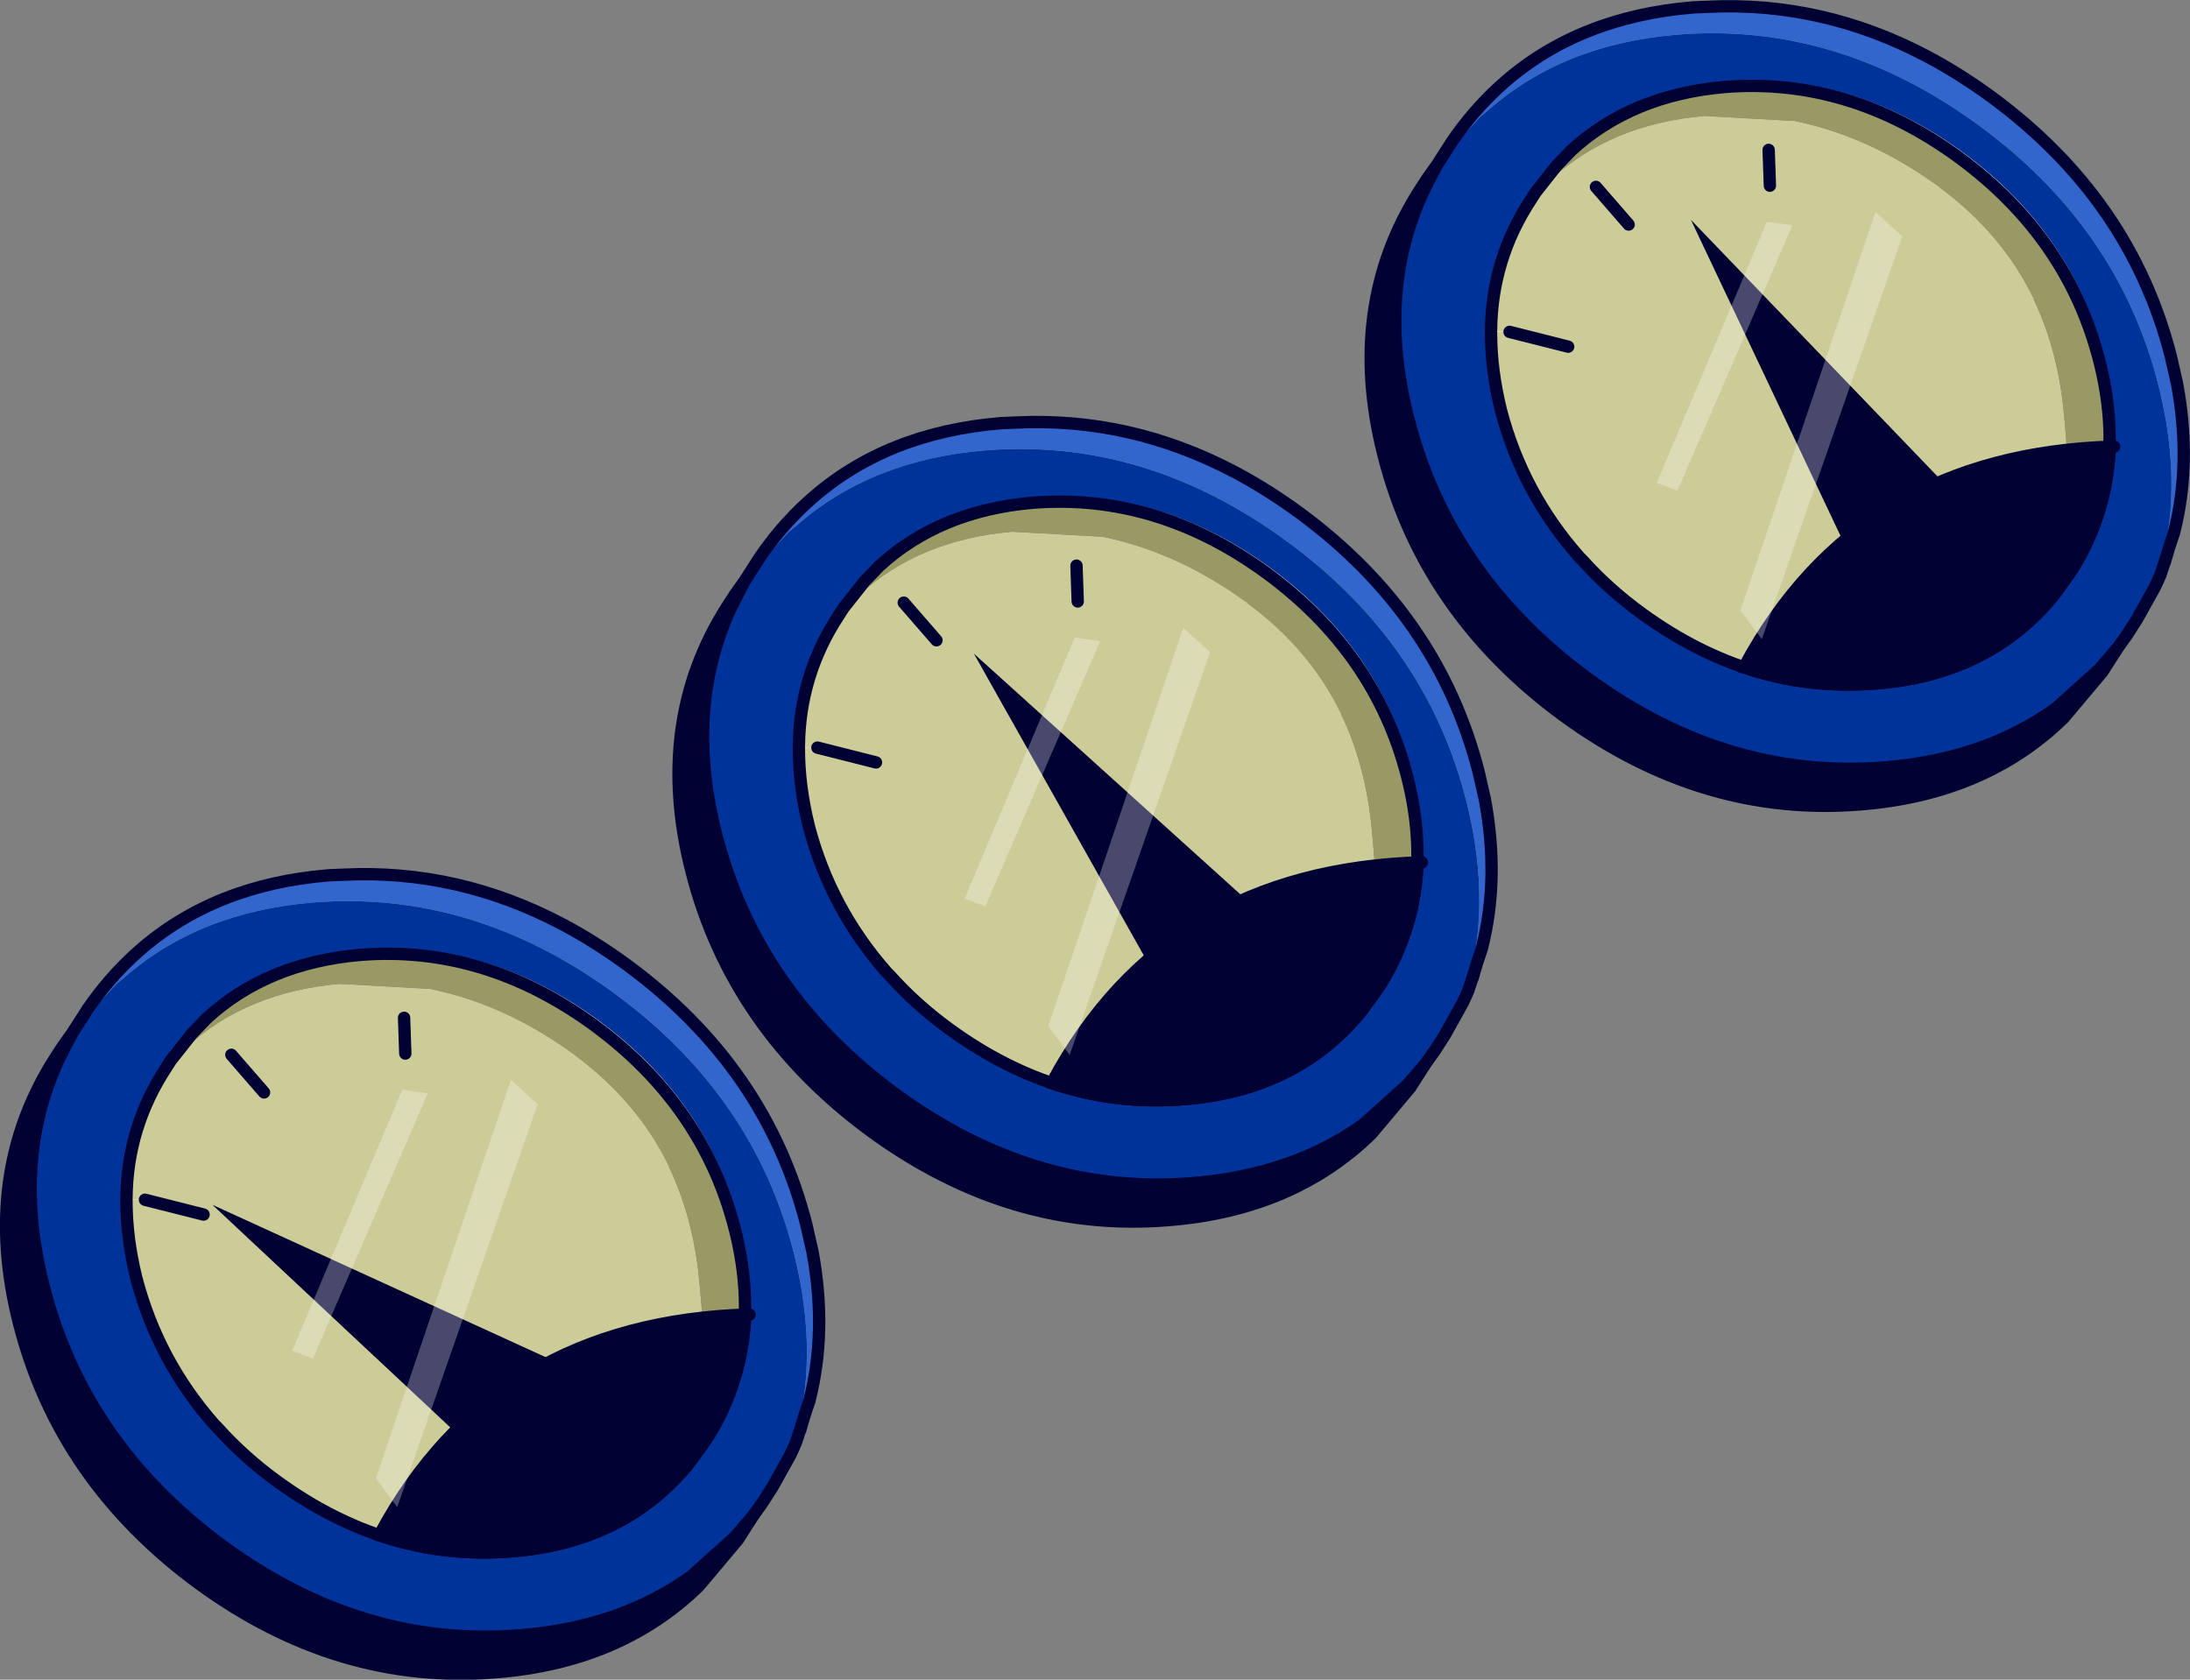 <?xml version="1.0" encoding="UTF-8" standalone="no"?>
<svg xmlns:xlink="http://www.w3.org/1999/xlink" height="136.15px" width="177.5px" xmlns="http://www.w3.org/2000/svg">
  <rect width="100%" height="100%" fill="#808080" stroke="none"/>
  <g transform="matrix(1.0, 0.0, 0.0, 1.0, 88.75, 68.05)">
    <use height="65.8" transform="matrix(1.0, 0.0, 0.0, 1.0, 21.85, -68.05)" width="66.9" xlink:href="#sprite0"/>
    <use height="19.8" transform="matrix(1.0, 0.0, 0.0, 1.0, 52.15, -32.35)" width="30.95" xlink:href="#shape1"/>
    <use height="32.85" transform="matrix(0.989, 0.069, -0.069, 0.989, 48.3, -50.23)" width="27.95" xlink:href="#shape2"/>
    <use height="31.9" transform="matrix(0.976, -0.213, 0.213, 0.976, 46.082, -47.118)" width="19.3" xlink:href="#shape3"/>
    <use height="31.9" transform="matrix(0.891, -0.461, 0.231, 0.446, 38.774, -41.957)" width="19.3" xlink:href="#shape3"/>
    <use height="65.8" transform="matrix(1.0, 0.0, 0.0, 1.0, -34.25, -34.35)" width="66.9" xlink:href="#sprite0"/>
    <use height="19.8" transform="matrix(1.0, 0.0, 0.0, 1.0, -3.95, 1.35)" width="30.95" xlink:href="#shape1"/>
    <use height="32.85" transform="matrix(0.993, -0.001, 0.001, 0.993, -9.816, -15.067)" width="27.95" xlink:href="#shape2"/>
    <use height="31.9" transform="matrix(0.976, -0.213, 0.213, 0.976, -10.018, -13.418)" width="19.3" xlink:href="#shape3"/>
    <use height="31.9" transform="matrix(0.891, -0.461, 0.231, 0.446, -17.326, -8.257)" width="19.3" xlink:href="#shape3"/>
    <use height="65.8" transform="matrix(1.0, 0.0, 0.0, 1.0, -88.75, 2.3)" width="66.9" xlink:href="#sprite0"/>
    <use height="19.8" transform="matrix(1.0, 0.0, 0.0, 1.0, -58.45, 38.0)" width="30.95" xlink:href="#shape1"/>
    <use height="32.85" transform="matrix(0.947, -0.3, 0.3, 0.947, -71.533, 29.61)" width="27.95" xlink:href="#shape2"/>
    <use height="31.9" transform="matrix(0.976, -0.213, 0.213, 0.976, -64.518, 23.232)" width="19.3" xlink:href="#shape3"/>
    <use height="31.9" transform="matrix(0.891, -0.461, 0.231, 0.446, -71.826, 28.393)" width="19.3" xlink:href="#shape3"/>
  </g>
  <defs>
    <g id="sprite0" transform="matrix(1.0, 0.0, 0.0, 1.0, 33.45, 32.9)">
      <use height="65.8" transform="matrix(1.0, 0.0, 0.0, 1.0, -33.45, -32.9)" width="66.9" xlink:href="#shape0"/>
    </g>
    <g id="shape0" transform="matrix(1.0, 0.0, 0.0, 1.0, 33.45, 32.9)">
      <path d="M32.4 -1.8 L31.9 -4.0 Q28.65 -16.75 17.35 -25.05 14.75 -26.95 12.1 -28.35 L12.25 -28.3 17.4 -25.1 Q28.65 -16.85 31.9 -4.15 L32.35 -2.0 32.4 -1.8" fill="#3399cc" fill-rule="evenodd" stroke="none"/>
      <path d="M-19.1 -17.6 L-18.35 -18.35 Q-13.45 -22.85 -5.9 -23.5 L1.25 -23.1 1.4 -23.1 1.6 -23.05 Q7.55 -21.8 13.05 -17.8 L13.35 -17.8 13.1 -17.75 Q18.2 -14.0 20.75 -8.75 L20.9 -8.75 20.75 -8.7 Q22.6 -4.85 23.15 -0.15 24.35 11.0 22.4 15.35 17.15 21.8 7.95 22.5 -2.05 23.3 -10.95 16.85 -13.7 14.85 -15.8 12.5 L-16.05 12.25 Q-20.65 7.05 -22.4 0.35 -23.2 -2.9 -23.2 -5.9 L-23.2 -6.0 -21.7 -6.0 -23.2 -6.1 Q-23.15 -11.9 -19.95 -16.75 L-19.6 -17.3 -17.9 -19.45 -19.25 -17.7 -19.9 -16.7 -19.1 -17.6 M-16.95 -4.8 L-21.7 -6.0 -16.95 -4.8 M-0.7 -20.75 L-0.6 -17.85 -0.7 -20.75 M-14.7 -17.75 L-12.05 -14.7 -14.7 -17.75" fill="#cccc99" fill-rule="evenodd" stroke="none"/>
      <path d="M26.1 21.35 L26.35 21.55 23.2 25.3 Q16.85 31.5 6.75 32.3 -6.05 33.35 -17.35 25.1 -28.65 16.8 -31.9 4.05 -35.0 -8.05 -29.0 -17.45 L-28.35 -18.45 -28.2 -18.35 -28.75 -17.25 Q-32.5 -9.05 -29.9 1.05 -26.65 13.8 -15.35 22.1 -4.05 30.35 8.75 29.3 16.85 28.65 22.6 24.5 L26.1 21.35" fill="#000033" fill-rule="evenodd" stroke="none"/>
      <path d="M-19.1 -17.6 L-19.9 -16.7 -19.25 -17.7 -19.1 -17.6 M22.4 15.35 L23.35 14.05 24.0 13.1 Q28.5 5.75 26.1 -3.65 23.55 -13.65 14.7 -20.15 5.8 -26.65 -4.25 -25.85 -11.8 -25.2 -16.7 -20.7 L-17.9 -19.45 -16.35 -21.1 Q-11.45 -25.6 -3.9 -26.25 6.15 -27.05 15.05 -20.55 23.9 -14.05 26.45 -4.05 28.85 5.35 24.35 12.7 L23.7 13.65 22.35 15.45 22.4 15.35" fill="#ffffff" fill-rule="evenodd" stroke="none"/>
      <path d="M22.4 15.35 Q24.35 11.0 23.15 -0.15 22.6 -4.85 20.75 -8.7 L20.9 -8.75 20.75 -8.75 Q18.2 -14.0 13.1 -17.75 L13.35 -17.8 13.05 -17.8 Q7.55 -21.8 1.6 -23.05 L1.4 -23.1 1.25 -23.1 -5.9 -23.5 Q-13.45 -22.85 -18.35 -18.35 L-19.1 -17.6 -19.25 -17.7 -17.9 -19.45 -16.7 -20.7 Q-11.8 -25.2 -4.25 -25.85 5.8 -26.65 14.7 -20.15 23.55 -13.65 26.1 -3.65 28.5 5.75 24.0 13.1 L23.35 14.05 22.4 15.35" fill="#999966" fill-rule="evenodd" stroke="none"/>
      <path d="M-5.6 -32.35 L-6.55 -32.3 Q-15.75 -31.55 -21.8 -26.25 L-22.35 -25.8 Q-24.35 -23.9 -26.0 -21.5 L-26.35 -21.0 -24.0 -23.5 -23.45 -23.95 Q-17.35 -29.35 -8.0 -30.1 4.85 -31.1 16.25 -22.8 27.65 -14.5 30.9 -1.65 33.05 6.85 30.8 14.1 L31.5 12.35 31.05 13.7 30.9 14.05 30.6 14.7 29.15 17.3 28.35 18.55 27.6 19.6 27.05 20.25 26.1 21.35 22.6 24.5 Q16.85 28.65 8.75 29.3 -4.05 30.35 -15.35 22.1 -26.65 13.8 -29.9 1.05 -32.5 -9.05 -28.75 -17.25 L-28.2 -18.35 -27.6 -19.5 -26.35 -21.45 Q-24.7 -23.85 -22.65 -25.75 L-22.15 -26.2 Q-16.05 -31.55 -6.8 -32.3 L-5.6 -32.35 M31.75 11.5 L32.4 9.15 32.15 10.3 31.75 11.5 M-17.9 -19.45 L-19.6 -17.3 -19.95 -16.75 Q-23.15 -11.9 -23.2 -6.1 L-23.2 -6.0 -23.2 -5.9 Q-23.2 -2.9 -22.4 0.35 -20.65 7.05 -16.05 12.25 L-15.8 12.5 Q-13.7 14.85 -10.95 16.85 -2.05 23.3 7.95 22.5 17.15 21.8 22.4 15.35 L22.35 15.45 23.7 13.65 24.35 12.7 Q28.85 5.35 26.45 -4.05 23.9 -14.05 15.05 -20.55 6.15 -27.05 -3.9 -26.25 -11.45 -25.6 -16.35 -21.1 L-17.9 -19.45" fill="#003399" fill-rule="evenodd" stroke="none"/>
      <path d="M12.1 -28.35 Q14.75 -26.95 17.35 -25.05 28.65 -16.75 31.9 -4.0 L32.4 -1.8 32.95 3.85 32.4 9.15 31.75 11.5 31.4 12.7 31.5 12.3 31.5 12.35 30.8 14.1 Q33.05 6.85 30.9 -1.65 27.65 -14.5 16.25 -22.8 4.85 -31.1 -8.0 -30.1 -17.35 -29.35 -23.45 -23.95 L-24.0 -23.5 -26.35 -21.0 -26.0 -21.5 Q-24.35 -23.9 -22.35 -25.8 L-21.8 -26.25 Q-15.75 -31.55 -6.55 -32.3 L-5.6 -32.35 Q3.65 -32.8 12.1 -28.35" fill="#3366cc" fill-rule="evenodd" stroke="none"/>
      <path d="M-23.2 -6.1 L-21.7 -6.0 -23.2 -6.0 -23.2 -6.1" fill="#ffffcc" fill-rule="evenodd" stroke="none"/>
      <path d="M12.1 -28.35 Q14.75 -26.95 17.35 -25.05 28.65 -16.75 31.9 -4.0 L32.4 -1.8 Q33.6 4.65 32.15 10.3 L31.75 11.5 M12.1 -28.35 Q3.65 -32.8 -5.6 -32.35 L-6.8 -32.3 Q-16.05 -31.55 -22.15 -26.2 L-22.65 -25.75 Q-24.7 -23.85 -26.35 -21.45 L-27.6 -19.5 -28.2 -18.35 -28.75 -17.25 Q-32.5 -9.05 -29.9 1.05 -26.65 13.8 -15.35 22.1 -4.05 30.35 8.75 29.3 16.85 28.65 22.6 24.5 L26.1 21.35 27.05 20.25 27.6 19.6 28.35 18.55 29.15 17.3 30.6 14.7 30.9 14.05 31.05 13.7 31.5 12.35 M31.5 12.3 L31.4 12.7 31.75 11.5 M-17.9 -19.45 L-19.6 -17.3 -19.95 -16.75 Q-23.15 -11.9 -23.2 -6.1 M-21.7 -6.0 L-16.95 -4.8 M22.4 15.35 L23.35 14.05 24.0 13.1 Q28.5 5.75 26.1 -3.65 23.55 -13.65 14.7 -20.15 5.8 -26.65 -4.25 -25.85 -11.8 -25.2 -16.7 -20.7 L-17.9 -19.45 M22.4 15.35 Q17.15 21.8 7.95 22.5 -2.05 23.3 -10.95 16.85 -13.7 14.85 -15.8 12.5 L-16.05 12.25 Q-20.65 7.05 -22.4 0.35 -23.2 -2.9 -23.2 -5.9 L-23.2 -6.0 -23.2 -6.1 M26.35 21.55 L27.15 20.3 27.6 19.6 M-28.35 -18.45 L-29.0 -17.45 Q-35.0 -8.05 -31.9 4.05 -28.65 16.8 -17.35 25.1 -6.05 33.35 6.75 32.3 16.85 31.5 23.2 25.3 L26.35 21.55 M-28.35 -18.45 L-27.6 -19.5 M-0.6 -17.85 L-0.7 -20.75 M-12.05 -14.7 L-14.7 -17.75" fill="none" stroke="#000033" stroke-linecap="round" stroke-linejoin="round" stroke-width="1.0"/>
      <path d="M26.95 3.3 Q26.75 8.55 24.0 13.1 L23.35 14.05 22.4 15.35 Q17.15 21.8 7.95 22.5 2.3 22.95 -3.0 21.1" fill="none" stroke="#000033" stroke-linecap="round" stroke-linejoin="round" stroke-width="1.0"/>
      <path d="M-22.0 3.4 L-21.85 3.7 -21.85 3.75 -22.0 3.4" fill="#333333" fill-rule="evenodd" stroke="none"/>
    </g>
    <g id="shape1" transform="matrix(1.0, 0.0, 0.0, 1.0, 15.45, 10.15)">
      <path d="M15.0 -9.65 Q14.8 -4.4 12.05 0.15 L11.4 1.1 10.45 2.4 Q5.2 8.85 -4.0 9.55 -9.65 10.0 -14.95 8.15 -5.7 -9.05 15.0 -9.65" fill="#000033" fill-rule="evenodd" stroke="none"/>
      <path d="M-14.95 8.15 Q-5.7 -9.05 15.0 -9.65" fill="none" stroke="#000033" stroke-linecap="round" stroke-linejoin="round" stroke-width="1.0"/>
    </g>
    <g id="shape2" transform="matrix(1.0, 0.0, 0.0, 1.0, 13.95, 16.45)">
      <path d="M14.0 8.85 L4.5 16.4 -13.95 -16.45 14.0 8.85" fill="#000033" fill-rule="evenodd" stroke="none"/>
    </g>
    <g id="shape3" transform="matrix(1.0, 0.0, 0.0, 1.0, 9.65, 15.95)">
      <path d="M9.65 -13.55 L-8.45 15.95 -9.65 13.3 7.95 -15.95 9.65 -13.55" fill="#ffffff" fill-opacity="0.286" fill-rule="evenodd" stroke="none"/>
    </g>
  </defs>
</svg>

